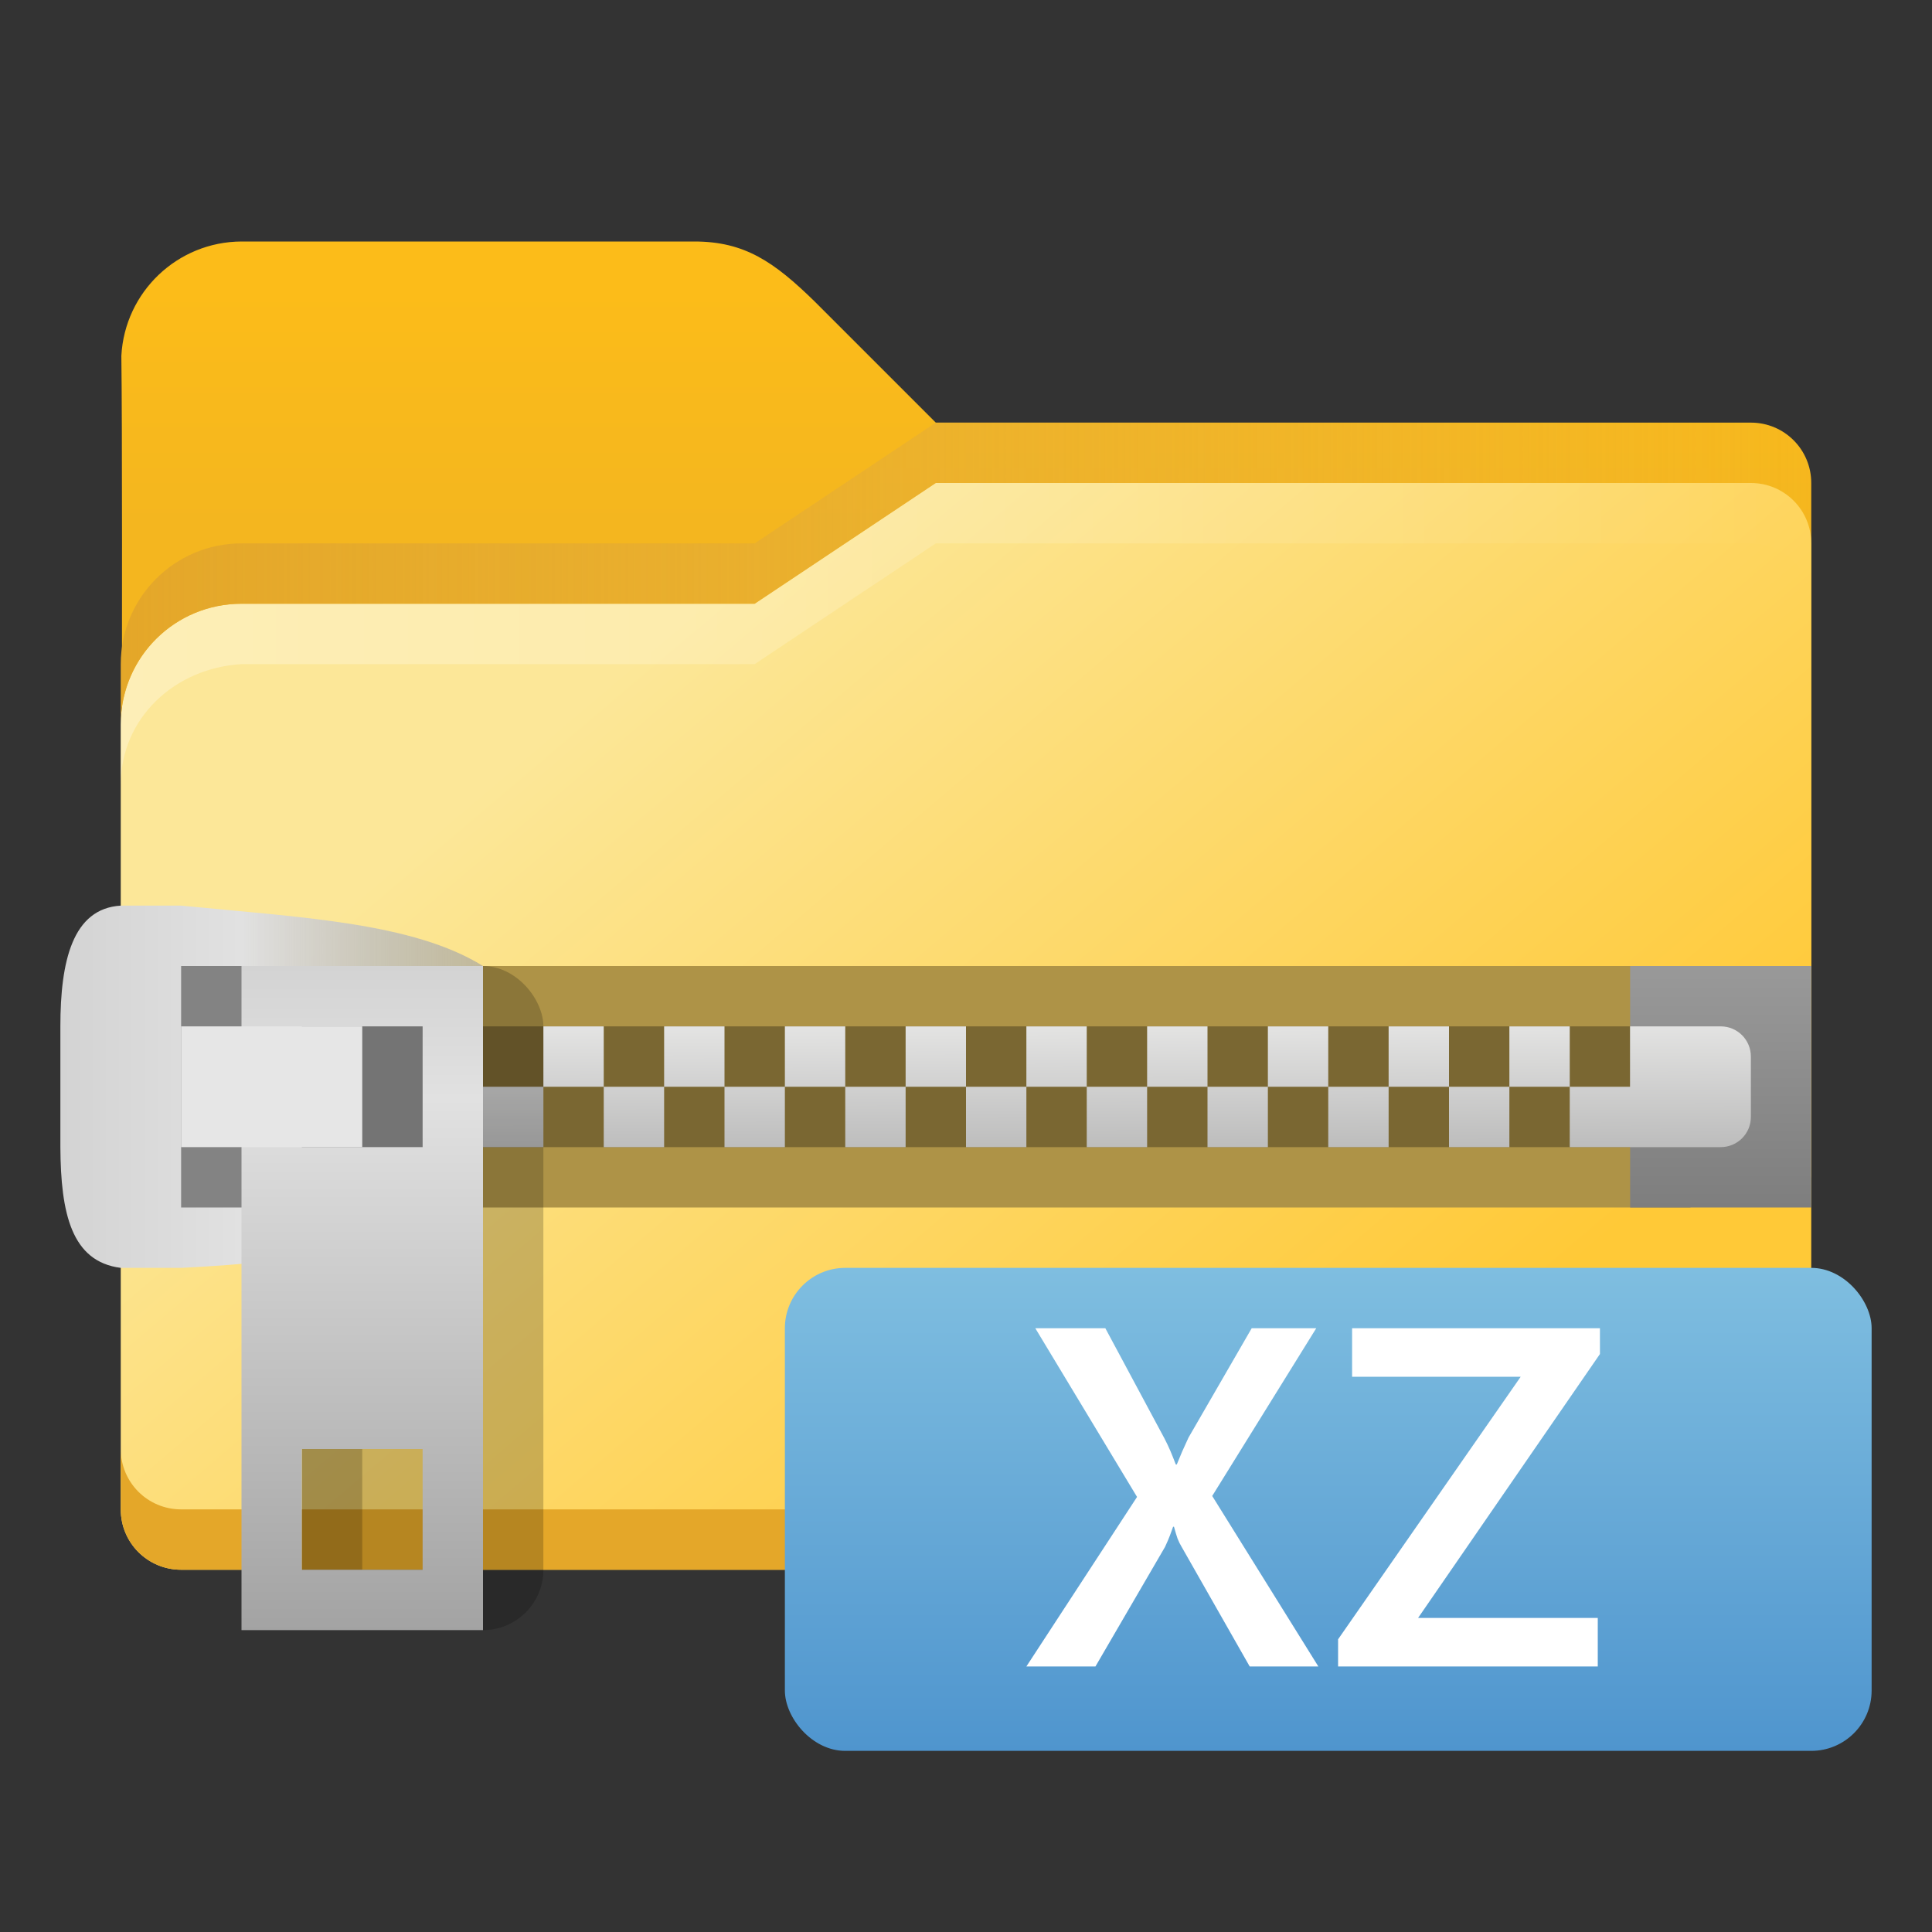 <?xml version="1.0" encoding="UTF-8" standalone="no"?>
<!-- Created with Inkscape (http://www.inkscape.org/) -->

<svg
   width="32"
   height="32"
   viewBox="0 0 32 32"
   version="1.1"
   id="svg2112"
   inkscape:version="1.2.1 (9c6d41e410, 2022-07-14, custom)"
   sodipodi:docname="application-x-xz.svg"
   xmlns:inkscape="http://www.inkscape.org/namespaces/inkscape"
   xmlns:sodipodi="http://sodipodi.sourceforge.net/DTD/sodipodi-0.dtd"
   xmlns:xlink="http://www.w3.org/1999/xlink"
   xmlns="http://www.w3.org/2000/svg"
   xmlns:svg="http://www.w3.org/2000/svg">
  <rect x="0" y="0" width="32" height="32" fill="#333333" stroke="none"/>
  <sodipodi:namedview
     id="namedview2114"
     pagecolor="#ffffff"
     bordercolor="#000000"
     borderopacity="0.25"
     inkscape:showpageshadow="2"
     inkscape:pageopacity="0.0"
     inkscape:pagecheckerboard="0"
     inkscape:deskcolor="#d1d1d1"
     inkscape:document-units="px"
     showgrid="false"
     inkscape:zoom="25.28125"
     inkscape:cx="16"
     inkscape:cy="16"
     inkscape:window-width="1920"
     inkscape:window-height="1012"
     inkscape:window-x="0"
     inkscape:window-y="0"
     inkscape:window-maximized="1"
     inkscape:current-layer="svg2112"
     showguides="false" />
  <defs
     id="defs2109">
    <linearGradient
       inkscape:collect="always"
       xlink:href="#linearGradient4405"
       id="linearGradient4407"
       x1="32"
       y1="10.5"
       x2="32"
       y2="18.5"
       gradientUnits="userSpaceOnUse"
       gradientTransform="matrix(0.5,0,0,0.5,1,-0.5)" />
    <linearGradient
       inkscape:collect="always"
       id="linearGradient4405">
      <stop
         style="stop-color:#fcbc19;stop-opacity:1;"
         offset="0"
         id="stop4401" />
      <stop
         style="stop-color:#f4b61f;stop-opacity:1"
         offset="1"
         id="stop4403" />
    </linearGradient>
    <linearGradient
       inkscape:collect="always"
       xlink:href="#linearGradient11972"
       id="linearGradient11974"
       x1="5.292"
       y1="5.556"
       x2="11.365"
       y2="12.705"
       gradientUnits="userSpaceOnUse"
       gradientTransform="matrix(1.89,0,0,1.89,1,0)" />
    <linearGradient
       inkscape:collect="always"
       id="linearGradient11972">
      <stop
         style="stop-color:#fce798;stop-opacity:1"
         offset="0"
         id="stop11968" />
      <stop
         style="stop-color:#ffc937;stop-opacity:1"
         offset="1"
         id="stop11970" />
    </linearGradient>
    <linearGradient
       inkscape:collect="always"
       xlink:href="#linearGradient12673"
       id="linearGradient5594"
       x1="2"
       y1="22"
       x2="58"
       y2="22"
       gradientUnits="userSpaceOnUse"
       gradientTransform="matrix(0.5,0,0,0.5,1,-0.5)" />
    <linearGradient
       inkscape:collect="always"
       id="linearGradient12673">
      <stop
         style="stop-color:#ffffff;stop-opacity:1;"
         offset="0"
         id="stop12669" />
      <stop
         style="stop-color:#ffffff;stop-opacity:0;"
         offset="1"
         id="stop12671" />
    </linearGradient>
    <linearGradient
       inkscape:collect="always"
       xlink:href="#linearGradient6090"
       id="linearGradient5817"
       gradientUnits="userSpaceOnUse"
       x1="2"
       y1="22"
       x2="58"
       y2="22"
       gradientTransform="matrix(0.5,0,0,0.5,1,-1.5)" />
    <linearGradient
       inkscape:collect="always"
       id="linearGradient6090">
      <stop
         style="stop-color:#e4a729;stop-opacity:1"
         offset="0"
         id="stop6086" />
      <stop
         style="stop-color:#e2b24b;stop-opacity:0"
         offset="1"
         id="stop6088" />
    </linearGradient>
    <linearGradient
       inkscape:collect="always"
       xlink:href="#linearGradient6118"
       id="linearGradient6120"
       x1="4.233"
       y1="2.117"
       x2="4.233"
       y2="2.91"
       gradientUnits="userSpaceOnUse"
       gradientTransform="matrix(11.339,0,0,5.039,-18,5.333)" />
    <linearGradient
       inkscape:collect="always"
       id="linearGradient6118">
      <stop
         style="stop-color:#999999;stop-opacity:1;"
         offset="0"
         id="stop6114" />
      <stop
         style="stop-color:#7e7e7e;stop-opacity:1"
         offset="1"
         id="stop6116" />
    </linearGradient>
    <linearGradient
       inkscape:collect="always"
       xlink:href="#linearGradient5150"
       id="linearGradient5152"
       x1="3.449"
       y1="1.852"
       x2="3.446"
       y2="2.91"
       gradientUnits="userSpaceOnUse"
       gradientTransform="matrix(3.78,0,0,-3.78,9,27)" />
    <linearGradient
       inkscape:collect="always"
       id="linearGradient5150">
      <stop
         style="stop-color:#aaaaaa;stop-opacity:1;"
         offset="0"
         id="stop5146" />
      <stop
         style="stop-color:#f6f6f5;stop-opacity:1"
         offset="1"
         id="stop5148" />
    </linearGradient>
    <linearGradient
       inkscape:collect="always"
       xlink:href="#linearGradient4066"
       id="linearGradient4068"
       x1="1.058"
       y1="2.117"
       x2="1.058"
       y2="3.969"
       gradientUnits="userSpaceOnUse"
       gradientTransform="matrix(5.039,0,0,5.939,2.667,3.429)" />
    <linearGradient
       inkscape:collect="always"
       id="linearGradient4066">
      <stop
         style="stop-color:#d3d3d3;stop-opacity:1;"
         offset="0"
         id="stop4062" />
      <stop
         style="stop-color:#e1e1e1;stop-opacity:1"
         offset="0.2"
         id="stop4454" />
      <stop
         style="stop-color:#a3a3a3;stop-opacity:1"
         offset="1"
         id="stop4064" />
    </linearGradient>
    <linearGradient
       inkscape:collect="always"
       xlink:href="#linearGradient3105"
       id="linearGradient3097"
       x1="-1.0583334e-07"
       y1="3.704"
       x2="1.852"
       y2="3.704"
       gradientUnits="userSpaceOnUse"
       gradientTransform="matrix(3.78,0,0,3.78,1,4)" />
    <linearGradient
       inkscape:collect="always"
       id="linearGradient3105">
      <stop
         style="stop-color:#d3d3d3;stop-opacity:1;"
         offset="0"
         id="stop3099" />
      <stop
         style="stop-color:#e1e1e1;stop-opacity:1"
         offset="0.429"
         id="stop3101" />
      <stop
         style="stop-color:#a3a3a3;stop-opacity:0.654;"
         offset="1"
         id="stop3103" />
    </linearGradient>
    <linearGradient
       inkscape:collect="always"
       xlink:href="#linearGradient5850"
       id="linearGradient5653"
       x1="31"
       y1="29"
       x2="31"
       y2="21"
       gradientUnits="userSpaceOnUse" />
    <linearGradient
       inkscape:collect="always"
       id="linearGradient5850">
      <stop
         style="stop-color:#4f95ce;stop-opacity:1;"
         offset="0"
         id="stop5846" />
      <stop
         style="stop-color:#7fbee0;stop-opacity:1;"
         offset="1"
         id="stop5848" />
    </linearGradient>
  </defs>
  <path
     id="rect846"
     style="fill:url(#linearGradient4407);fill-opacity:1;stroke-width:1;stroke-linecap:round;stroke-linejoin:round;stroke-dasharray:12, 1"
     d="M 4,4 C 2.94,4.004 2.067,4.834 2.01,5.893 2.04,8.132 2,19.5 2,19.5 H 30 V 8 c 0,-0.554 -0.446,-1 -1,-1 h -13.5 l -2,-2 c -0.683,-0.668 -1.169,-1 -2,-1 z"
     sodipodi:nodetypes="ccccssccsc" />
  <path
     id="rect1170"
     style="fill:url(#linearGradient11974);fill-opacity:1;stroke-width:1.323;stroke-linecap:round;stroke-linejoin:round;stroke-dasharray:15.874, 1.323"
     d="M 15.5,8 12.5,10 H 4 c -1.108,0 -2,0.892 -2,2 v 13 c 0,0.554 0.446,1 1,1 H 29 c 0.554,0 1,-0.446 1,-1 V 9 c 0,-0.554 -0.446,-1 -1,-1 z"
     sodipodi:nodetypes="ccsccccccsc" />
  <path
     id="rect1170-2"
     style="fill:#e4a729;fill-opacity:1;stroke-width:1.323;stroke-linecap:round;stroke-linejoin:round;stroke-dasharray:15.874, 1.323"
     d="m 2,24 v 1 c 0,0.554 0.446,1 1,1 H 29 c 0.554,0 1,-0.446 1,-1 v -1 c 0,0.554 -0.446,1 -1,1 H 3 c -0.554,0 -1,-0.446 -1,-1 z"
     sodipodi:nodetypes="csssscssc" />
  <path
     id="rect1170-75"
     style="opacity:0.3;fill:url(#linearGradient5594);fill-opacity:1;stroke-width:1.323;stroke-linecap:round;stroke-linejoin:round;stroke-dasharray:15.874, 1.323"
     d="M 15.5,8 12.5,10 H 4 C 2.892,10 2,10.892 2,12 V 13 c 0,-1.108 0.894,-1.935 2,-2 h 8.5 l 3,-2 H 29 C 29.554,9 30,9.446 30,10 V 9 C 30,8.446 29.554,8 29,8 Z"
     sodipodi:nodetypes="ccsscsccscssc" />
  <path
     id="rect1170-75-2"
     style="fill:url(#linearGradient5817);fill-opacity:1;stroke-width:1.323;stroke-linecap:round;stroke-linejoin:round;stroke-dasharray:15.874, 1.323"
     d="m 15.5,7 -3,2 H 4 c -1.105,0 -2,0.895 -2,2 v 0.947 C 2.027,10.863 2.909,10 4,10 h 8.5 l 3,-2 h 13.5 c 0.545,0 0.986,0.433 1,0.975 V 8 c 0,-0.554 -0.446,-1 -1,-1 z"
     sodipodi:nodetypes="ccsscsccscssc" />
  <rect
     style="fill:#ae9347;fill-opacity:1;stroke-width:1.258"
     id="rect3074"
     width="21"
     height="4"
     x="7"
     y="16" />
  <rect
     style="opacity:0.3;fill:#000000;fill-opacity:1;stroke-width:2;stroke-linecap:round"
     id="rect11102"
     width="19"
     height="2"
     x="8"
     y="17" />
  <rect
     style="fill:url(#linearGradient6120);fill-opacity:1;stroke-width:2"
     id="rect6090"
     width="3"
     height="4"
     x="27"
     y="16" />
  <path
     id="rect5034"
     style="fill:url(#linearGradient5152);fill-opacity:1;stroke-width:1"
     d="M 9 17 L 9 18 L 10 18 L 10 17 L 9 17 z M 10 18 L 10 19 L 11 19 L 11 18 L 10 18 z M 11 18 L 12 18 L 12 17 L 11 17 L 11 18 z M 12 18 L 12 19 L 13 19 L 13 18 L 12 18 z M 13 18 L 14 18 L 14 17 L 13 17 L 13 18 z M 14 18 L 14 19 L 15 19 L 15 18 L 14 18 z M 15 18 L 16 18 L 16 17 L 15 17 L 15 18 z M 16 18 L 16 19 L 17 19 L 17 18 L 16 18 z M 17 18 L 18 18 L 18 17 L 17 17 L 17 18 z M 18 18 L 18 19 L 19 19 L 19 18 L 18 18 z M 19 18 L 20 18 L 20 17 L 19 17 L 19 18 z M 20 18 L 20 19 L 21 19 L 21 18 L 20 18 z M 21 18 L 22 18 L 22 17 L 21 17 L 21 18 z M 22 18 L 22 19 L 23 19 L 23 18 L 22 18 z M 23 18 L 24 18 L 24 17 L 23 17 L 23 18 z M 24 18 L 24 19 L 25 19 L 25 18 L 24 18 z M 25 18 L 26 18 L 26 17 L 25 17 L 25 18 z M 26 18 L 26 19 L 28.475 19 L 28.5 19 C 28.777 19 29 18.777 29 18.5 L 29 17.5 C 29 17.223 28.777 17 28.5 17 L 28.475 17 L 27 17 L 27 18 L 26 18 z M 9 18 L 8 18 L 8 19 L 9 19 L 9 18 z " />
  <rect
     style="opacity:0.2;fill:#000000;fill-opacity:1;stroke-width:2;stroke-linecap:round"
     id="rect11283"
     width="4"
     height="11"
     x="5"
     y="16"
     ry="1" />
  <rect
     style="fill:#000000;fill-opacity:1;stroke-width:2;stroke-linecap:round;opacity:0.2"
     id="rect8144"
     width="1"
     height="3"
     x="5"
     y="23" />
  <path
     id="rect2535"
     style="fill:url(#linearGradient3097);fill-opacity:1;stroke-width:2;stroke-linecap:round"
     d="m 2,15 c -0.798,0.048 -1,0.918 -1,2 v 2 c 0.006,1.095 0.182,1.896 1,2 H 3 C 5.066,20.9 7,20.59 8,20 V 16 C 6.842,15.282 5,15.196 3,15 Z"
     sodipodi:nodetypes="ccccccccc" />
  <rect
     style="fill:#838383;fill-opacity:1;stroke-width:1.633"
     id="rect6824-3"
     width="2"
     height="4"
     x="3"
     y="16" />
  <path
     id="rect3442"
     style="fill:url(#linearGradient4068);fill-opacity:1;stroke-width:1.447"
     d="M 4 16 L 4 27 L 8 27 L 8 16 L 4 16 z M 5 24 L 7 24 L 7 26 L 5 26 L 5 24 z " />
  <rect
     style="fill:#747474;fill-opacity:1;stroke-width:2"
     id="rect4652"
     width="2"
     height="2"
     x="5"
     y="17" />
  <rect
     style="fill:#e6e6e6;fill-opacity:1;stroke-width:2;stroke-linecap:round"
     id="rect2533"
     width="3"
     height="2"
     x="3"
     y="17" />
  <rect
     style="fill:url(#linearGradient5653);fill-opacity:1.0;stroke-width:4.554;stroke-linecap:round;stroke-linejoin:round"
     id="rect332"
     width="18"
     height="8"
     x="13"
     y="21"
     ry="1" />
  <path
     id="path1114"
     style="font-weight:600;font-size:10.667px;font-family:'Segoe UI Variable Static Small';-inkscape-font-specification:'Segoe UI Variable Static Small Semi-Bold';text-align:center;text-anchor:middle;stroke-width:3;stroke-linecap:round;stroke-linejoin:round;fill:#ffffff"
     d="M 17.148,22 18.833,24.794 17,27.602 h 1.144 l 1.153,-1.981 c 0.034,-0.073 0.061,-0.137 0.082,-0.192 0.021,-0.057 0.038,-0.104 0.051,-0.141 h 0.015 c 0.021,0.076 0.04,0.142 0.059,0.196 0.021,0.052 0.042,0.095 0.063,0.129 L 20.699,27.602 h 1.137 L 20.078,24.778 21.801,22 h -1.069 l -1.047,1.812 c -0.036,0.078 -0.072,0.156 -0.105,0.231 -0.031,0.073 -0.061,0.144 -0.089,0.214 h -0.016 c -0.029,-0.076 -0.058,-0.15 -0.089,-0.223 -0.031,-0.073 -0.064,-0.141 -0.098,-0.207 L 18.308,22 Z m 5.247,0 v 0.804 h 2.792 l -3.024,4.348 V 27.602 h 4.301 V 26.798 H 23.488 l 3.012,-4.371 V 22 Z" />
</svg>
